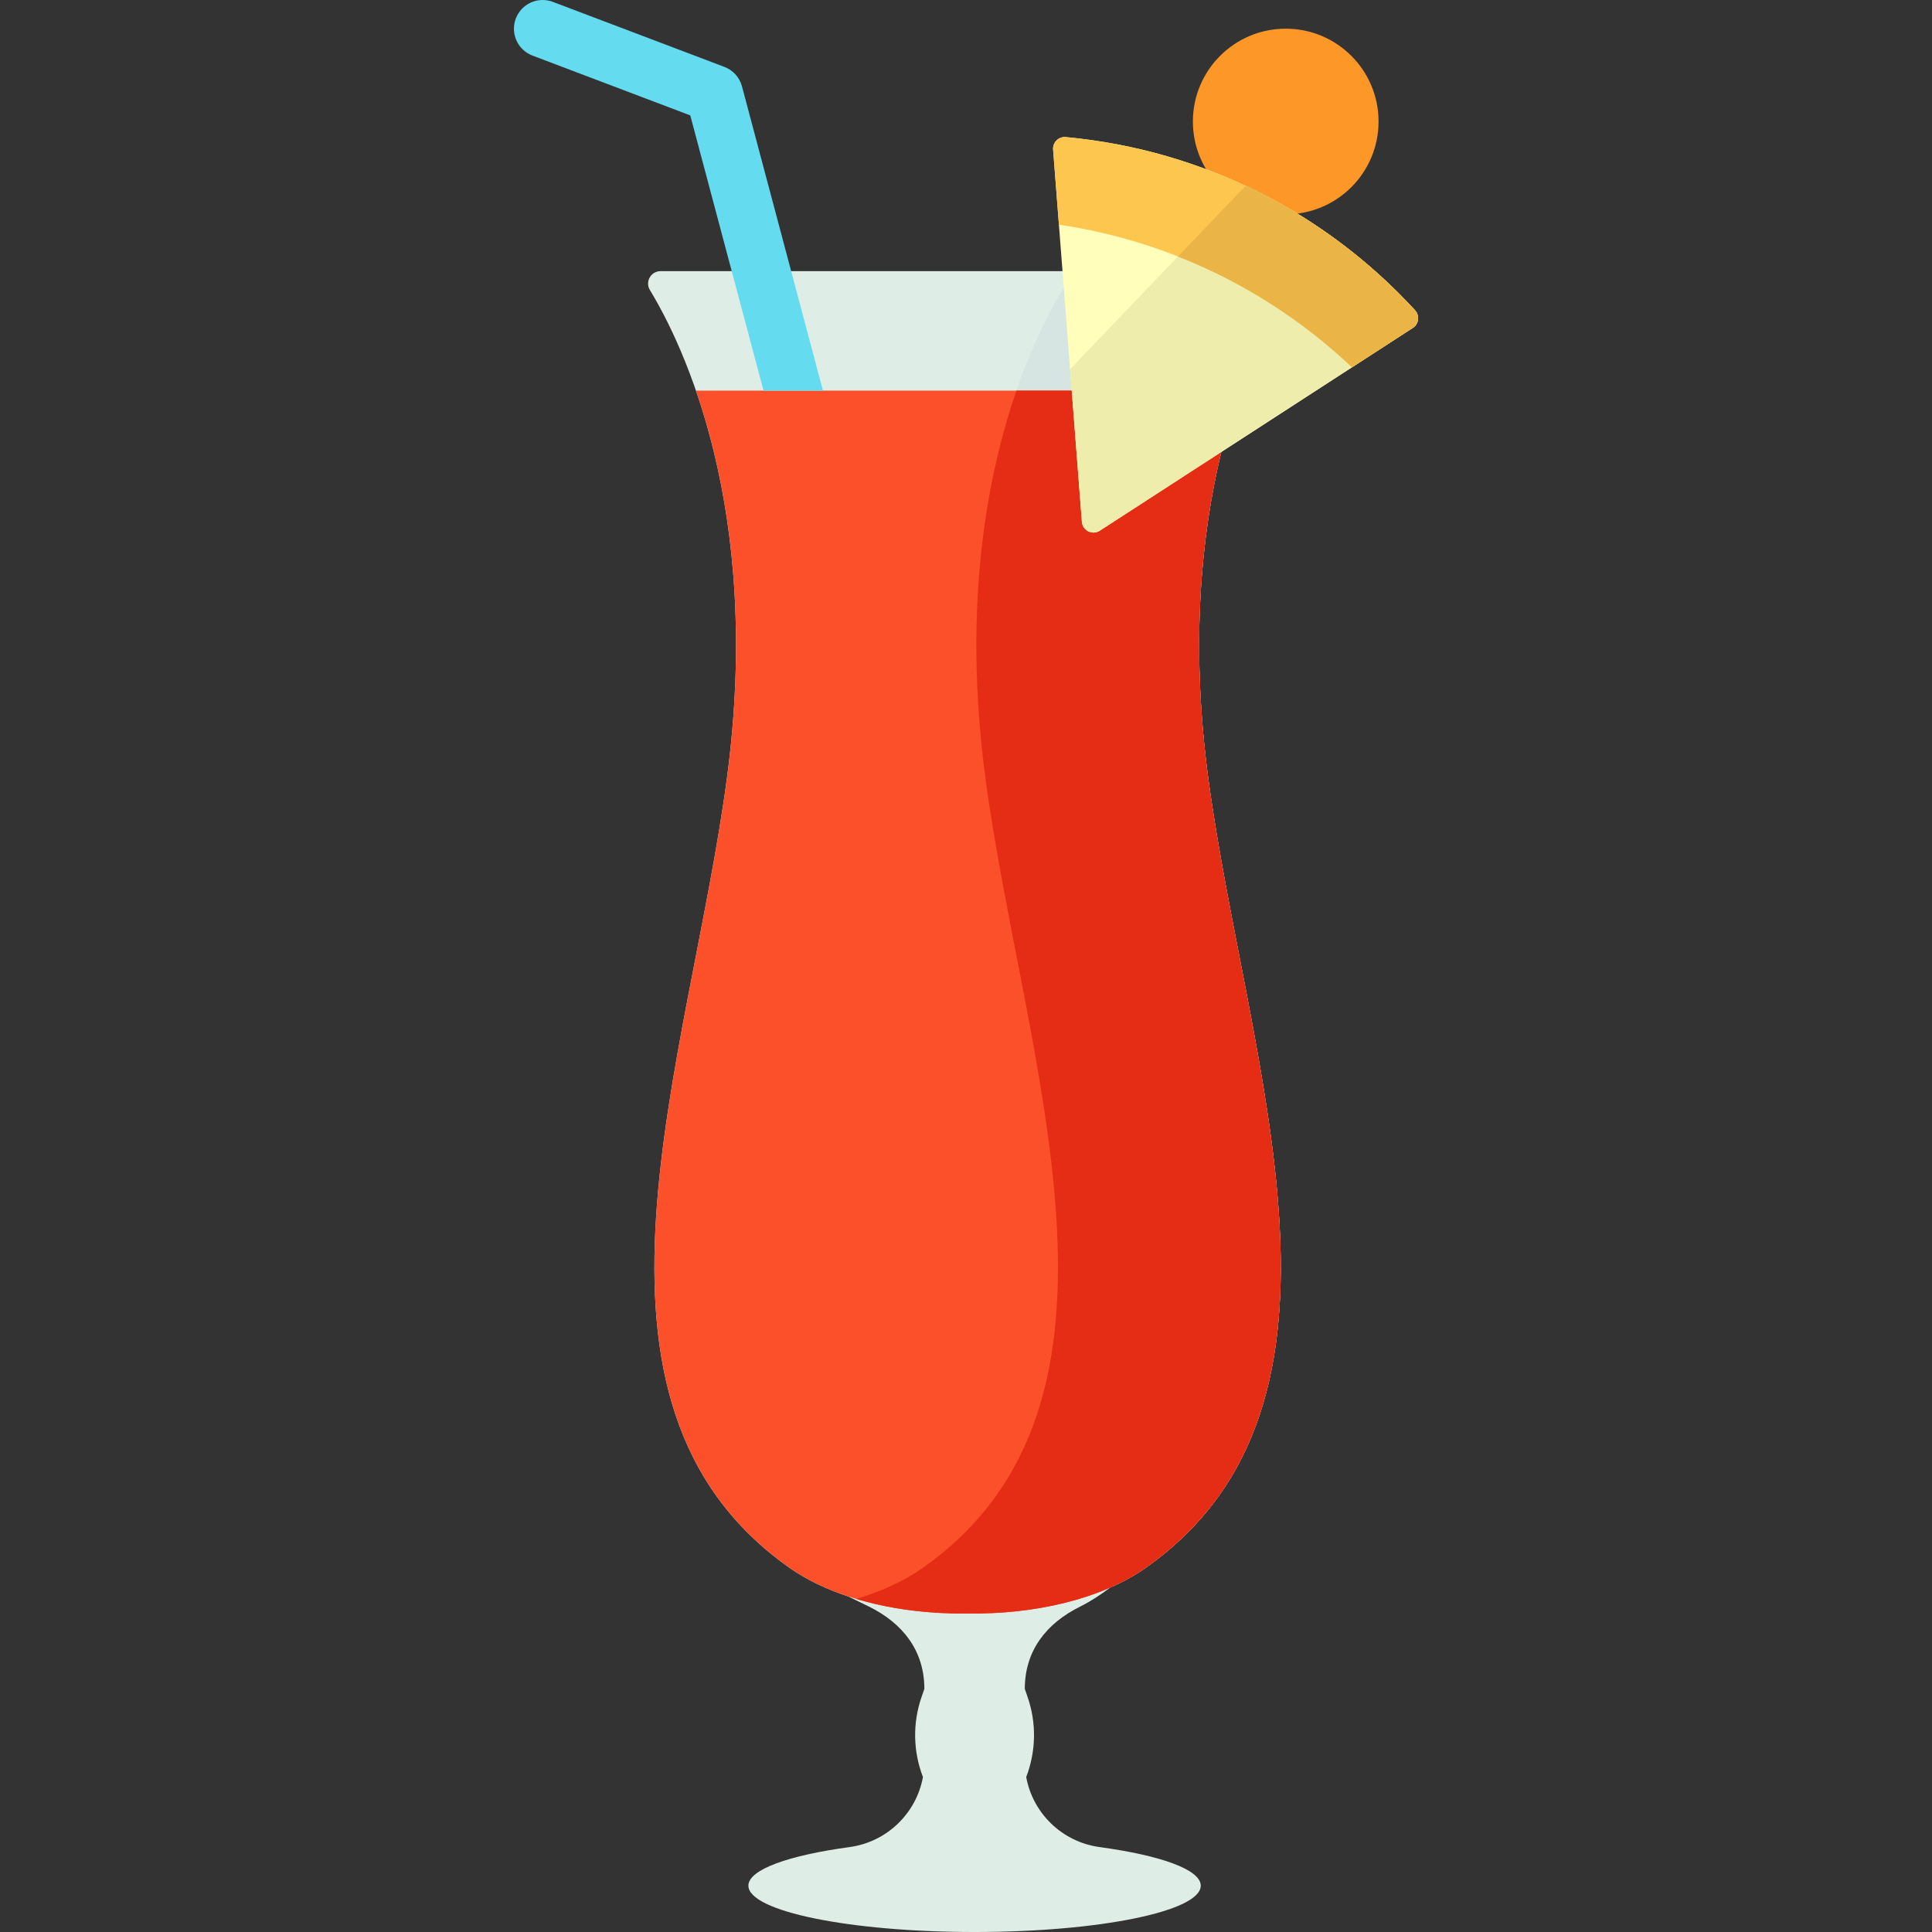 <?xml version="1.0" encoding="iso-8859-1"?>
<!-- Generator: Adobe Illustrator 19.0.0, SVG Export Plug-In . SVG Version: 6.00 Build 0)  -->
<svg version="1.1" id="Capa_1" xmlns="http://www.w3.org/2000/svg" xmlns:xlink="http://www.w3.org/1999/xlink" x="0px" y="0px"
	 viewBox="0 0 512 512" style="enable-background:new 0 0 512 512;" xml:space="preserve">
<rect x="0" y="0" width="512" height="512" fill="#333333" stroke="none"/>
<path style="fill:#DFEDE7;" d="M337.777,71.858h-81.485H246.15h-71.087c-2.574,0-4.169,2.809-2.832,5.009
	c8.557,14.081,29.995,57.732,20.401,129.46c-10.051,75.14-45.539,165.373,16.587,209.157c4.459,3.142,9.755,5.671,15.561,7.59
	c2.036,0.987,3.933,1.902,5.523,2.691c9.023,4.48,14.659,11.734,14.659,21.808l-0.755,2.19c-2.373,6.88-2.237,14.378,0.383,21.167
	c-1.748,9.59-9.5,17.209-19.466,18.566c-16.148,2.199-26.793,5.957-26.793,10.227c0,6.78,26.836,12.277,59.94,12.277
	s59.94-5.496,59.94-12.277c0-4.27-10.645-8.028-26.793-10.227c-9.965-1.357-17.717-8.975-19.465-18.566
	c2.62-6.79,2.756-14.287,0.383-21.167l-0.755-2.19c0-10.074,5.636-17.328,14.659-21.808c2.81-1.395,5.481-3.167,8.022-5.075
	c3.396-1.495,6.548-3.225,9.36-5.207c62.126-43.784,26.637-134.017,16.587-209.157c-9.594-71.728,11.844-115.379,20.401-129.46
	C341.945,74.667,340.351,71.858,337.777,71.858z"/>
<path style="fill:#D6E5E2;" d="M337.777,71.858h-52.882c-0.002,0.003-35.594,45.767-23.73,134.469
	c10.051,75.14,45.539,165.373-16.587,209.157c-4.994,3.519-11.044,6.262-17.68,8.247c9.081,2.717,19.264,4.008,29.394,3.859h0.256
	c17.532,0.257,35.246-3.771,47.074-12.106c62.126-43.784,26.637-134.017,16.587-209.157c-9.594-71.728,11.844-115.379,20.401-129.46
	C341.945,74.667,340.351,71.858,337.777,71.858z"/>
<path style="fill:#FC502A;" d="M320.208,206.327c-6.141-45.912,0.434-80.299,8.205-102.813H184.426
	c7.771,22.514,14.346,56.901,8.205,102.813c-10.051,75.14-45.539,165.373,16.587,209.157c11.828,8.336,29.541,12.363,47.074,12.106
	h0.256c17.532,0.257,35.246-3.771,47.074-12.106C365.747,371.7,330.259,281.466,320.208,206.327z"/>
<path style="fill:#E52D15;" d="M319.485,200.401c-0.05-0.445-0.1-0.889-0.148-1.331c-0.206-1.91-0.394-3.802-0.557-5.67
	c-0.022-0.25-0.039-0.496-0.06-0.746c-0.143-1.698-0.267-3.377-0.376-5.04c-0.025-0.388-0.053-0.777-0.076-1.163
	c-0.11-1.802-0.201-3.584-0.272-5.344c-0.014-0.357-0.025-0.709-0.037-1.064c-0.056-1.56-0.099-3.104-0.126-4.63
	c-0.006-0.308-0.014-0.62-0.019-0.927c-0.024-1.698-0.029-3.372-0.018-5.028c0.002-0.408,0.008-0.811,0.012-1.217
	c0.017-1.517,0.045-3.02,0.09-4.502c0.006-0.186,0.008-0.377,0.014-0.563c0.051-1.594,0.123-3.161,0.204-4.714
	c0.023-0.435,0.047-0.867,0.072-1.299c0.088-1.515,0.185-3.018,0.3-4.493c0.02-0.262,0.045-0.517,0.066-0.778
	c0.103-1.269,0.217-2.521,0.339-3.76c0.045-0.453,0.089-0.907,0.136-1.356c0.142-1.359,0.294-2.702,0.457-4.024
	c0.054-0.436,0.112-0.863,0.169-1.295c0.13-1,0.265-1.989,0.407-2.968c0.069-0.476,0.136-0.955,0.207-1.426
	c0.182-1.202,0.372-2.387,0.57-3.556c0.091-0.538,0.185-1.068,0.28-1.599c0.14-0.79,0.284-1.572,0.431-2.346
	c0.13-0.686,0.261-1.368,0.396-2.042c0.174-0.866,0.35-1.724,0.532-2.57c0.132-0.616,0.266-1.225,0.402-1.831
	c0.128-0.569,0.258-1.13,0.388-1.689c0.244-1.046,0.494-2.075,0.748-3.089c0.105-0.417,0.209-0.835,0.316-1.247
	c0.178-0.688,0.357-1.369,0.539-2.042c0.063-0.233,0.128-0.46,0.191-0.691c0.362-1.315,0.73-2.6,1.105-3.855
	c0.057-0.19,0.114-0.381,0.171-0.57c0.677-2.238,1.37-4.377,2.075-6.42h-59.051c-7.768,22.514-14.336,56.913-8.197,102.813
	c10.051,75.14,45.539,165.373-16.587,209.157c-4.994,3.519-11.044,6.262-17.68,8.247c3.382,1.012,6.918,1.825,10.547,2.44
	c0.1,0.017,0.202,0.031,0.303,0.048c1.042,0.173,2.092,0.329,3.148,0.47c0.271,0.036,0.542,0.068,0.814,0.102
	c0.892,0.111,1.788,0.211,2.687,0.299c0.349,0.034,0.699,0.067,1.049,0.098c0.836,0.073,1.675,0.134,2.515,0.188
	c0.38,0.024,0.76,0.051,1.14,0.071c0.852,0.045,1.706,0.074,2.56,0.099c0.351,0.01,0.702,0.026,1.053,0.033
	c1.192,0.022,2.385,0.029,3.578,0.011h0.256c17.532,0.257,35.246-3.771,47.074-12.106c62.126-43.784,26.637-134.017,16.587-209.157
	C319.94,204.327,319.706,202.357,319.485,200.401z"/>
<circle style="fill:#FD9727;" cx="340.73" cy="32.2" r="24.601"/>
<path style="fill:#FFFFBB;" d="M374.973,82.204c-23.306-25.366-55.707-42.453-92.503-45.876c-1.912-0.178-3.533,1.391-3.385,3.306
	l7.627,98.656c0.18,2.329,2.779,3.623,4.74,2.353c15.74-10.197,69.594-45.091,82.954-53.748
	C376.017,85.851,376.272,83.619,374.973,82.204z"/>
<path style="fill:#65DBEF;" d="M202.341,103.514h15.752L196.635,22.89c-0.631-2.37-2.365-4.29-4.657-5.159l-45.47-17.235
	c-3.931-1.49-8.325,0.489-9.815,4.42c-1.49,3.93,0.489,8.325,4.42,9.815l41.816,15.85L202.341,103.514z"/>
<path style="fill:#EFEDAB;" d="M374.973,82.204c-12.562-13.672-27.766-24.939-44.876-32.957l-46.512,48.594l3.127,40.45
	c0.18,2.329,2.779,3.623,4.74,2.353c15.74-10.197,69.594-45.091,82.954-53.748C376.017,85.852,376.272,83.619,374.973,82.204z"/>
<path style="fill:#FDC74F;" d="M374.973,82.204c-23.306-25.366-55.707-42.453-92.503-45.876c-1.912-0.178-3.533,1.391-3.385,3.306
	l1.539,19.91c30.062,4.446,56.852,18.073,77.666,37.793c7.047-4.566,12.818-8.306,16.116-10.442
	C376.017,85.852,376.273,83.619,374.973,82.204z"/>
<path style="fill:#EAB447;" d="M375.732,83.747c-0.104-0.553-0.344-1.091-0.759-1.543c-0.759-0.826-1.528-1.642-2.306-2.45
	c-0.249-0.259-0.504-0.512-0.755-0.769c-0.532-0.545-1.065-1.089-1.605-1.626c-0.31-0.307-0.625-0.608-0.937-0.912
	c-0.491-0.478-0.982-0.956-1.479-1.428c-0.341-0.322-0.686-0.64-1.03-0.959c-0.479-0.444-0.958-0.888-1.442-1.326
	c-0.36-0.325-0.724-0.646-1.088-0.968c-0.478-0.423-0.957-0.845-1.441-1.262c-0.374-0.322-0.751-0.641-1.128-0.96
	c-0.483-0.408-0.967-0.813-1.456-1.214c-0.385-0.316-0.771-0.63-1.159-0.942c-0.49-0.394-0.983-0.785-1.478-1.173
	c-0.393-0.308-0.787-0.615-1.184-0.918c-0.502-0.385-1.007-0.765-1.514-1.143c-0.396-0.295-0.792-0.591-1.191-0.882
	c-0.519-0.379-1.043-0.752-1.567-1.124c-0.396-0.281-0.79-0.563-1.189-0.84c-0.542-0.376-1.089-0.745-1.636-1.114
	c-0.388-0.262-0.775-0.526-1.166-0.784c-0.58-0.383-1.166-0.757-1.753-1.132c-0.366-0.234-0.729-0.472-1.098-0.703
	c-0.663-0.416-1.333-0.821-2.004-1.226c-0.298-0.18-0.592-0.365-0.892-0.543c-0.973-0.578-1.953-1.146-2.941-1.702
	c-0.118-0.066-0.237-0.129-0.355-0.195c-0.872-0.487-1.748-0.968-2.631-1.438c-0.342-0.182-0.69-0.357-1.034-0.536
	c-0.663-0.346-1.326-0.691-1.995-1.027c-0.405-0.203-0.815-0.399-1.222-0.599c-0.616-0.302-1.231-0.603-1.852-0.896
	c-0.117-0.055-0.234-0.107-0.351-0.162l-17.919,18.722c17.314,6.817,32.92,16.86,46.117,29.364c0.103-0.067,0.204-0.132,0.306-0.199
	c0.559-0.362,1.109-0.719,1.65-1.069c0.467-0.303,0.927-0.601,1.381-0.895c0.233-0.151,0.463-0.3,0.692-0.449
	c2.766-1.792,5.26-3.408,7.384-4.785c0.017-0.011,0.034-0.022,0.051-0.033c0.77-0.499,1.486-0.963,2.154-1.396
	c0.317-0.205,0.623-0.404,0.916-0.594c0.171-0.111,0.337-0.218,0.499-0.323c0.383-0.248,0.748-0.485,1.081-0.701
	C375.502,86.185,375.954,84.926,375.732,83.747z"/>
<g>
</g>
<g>
</g>
<g>
</g>
<g>
</g>
<g>
</g>
<g>
</g>
<g>
</g>
<g>
</g>
<g>
</g>
<g>
</g>
<g>
</g>
<g>
</g>
<g>
</g>
<g>
</g>
<g>
</g>
</svg>
